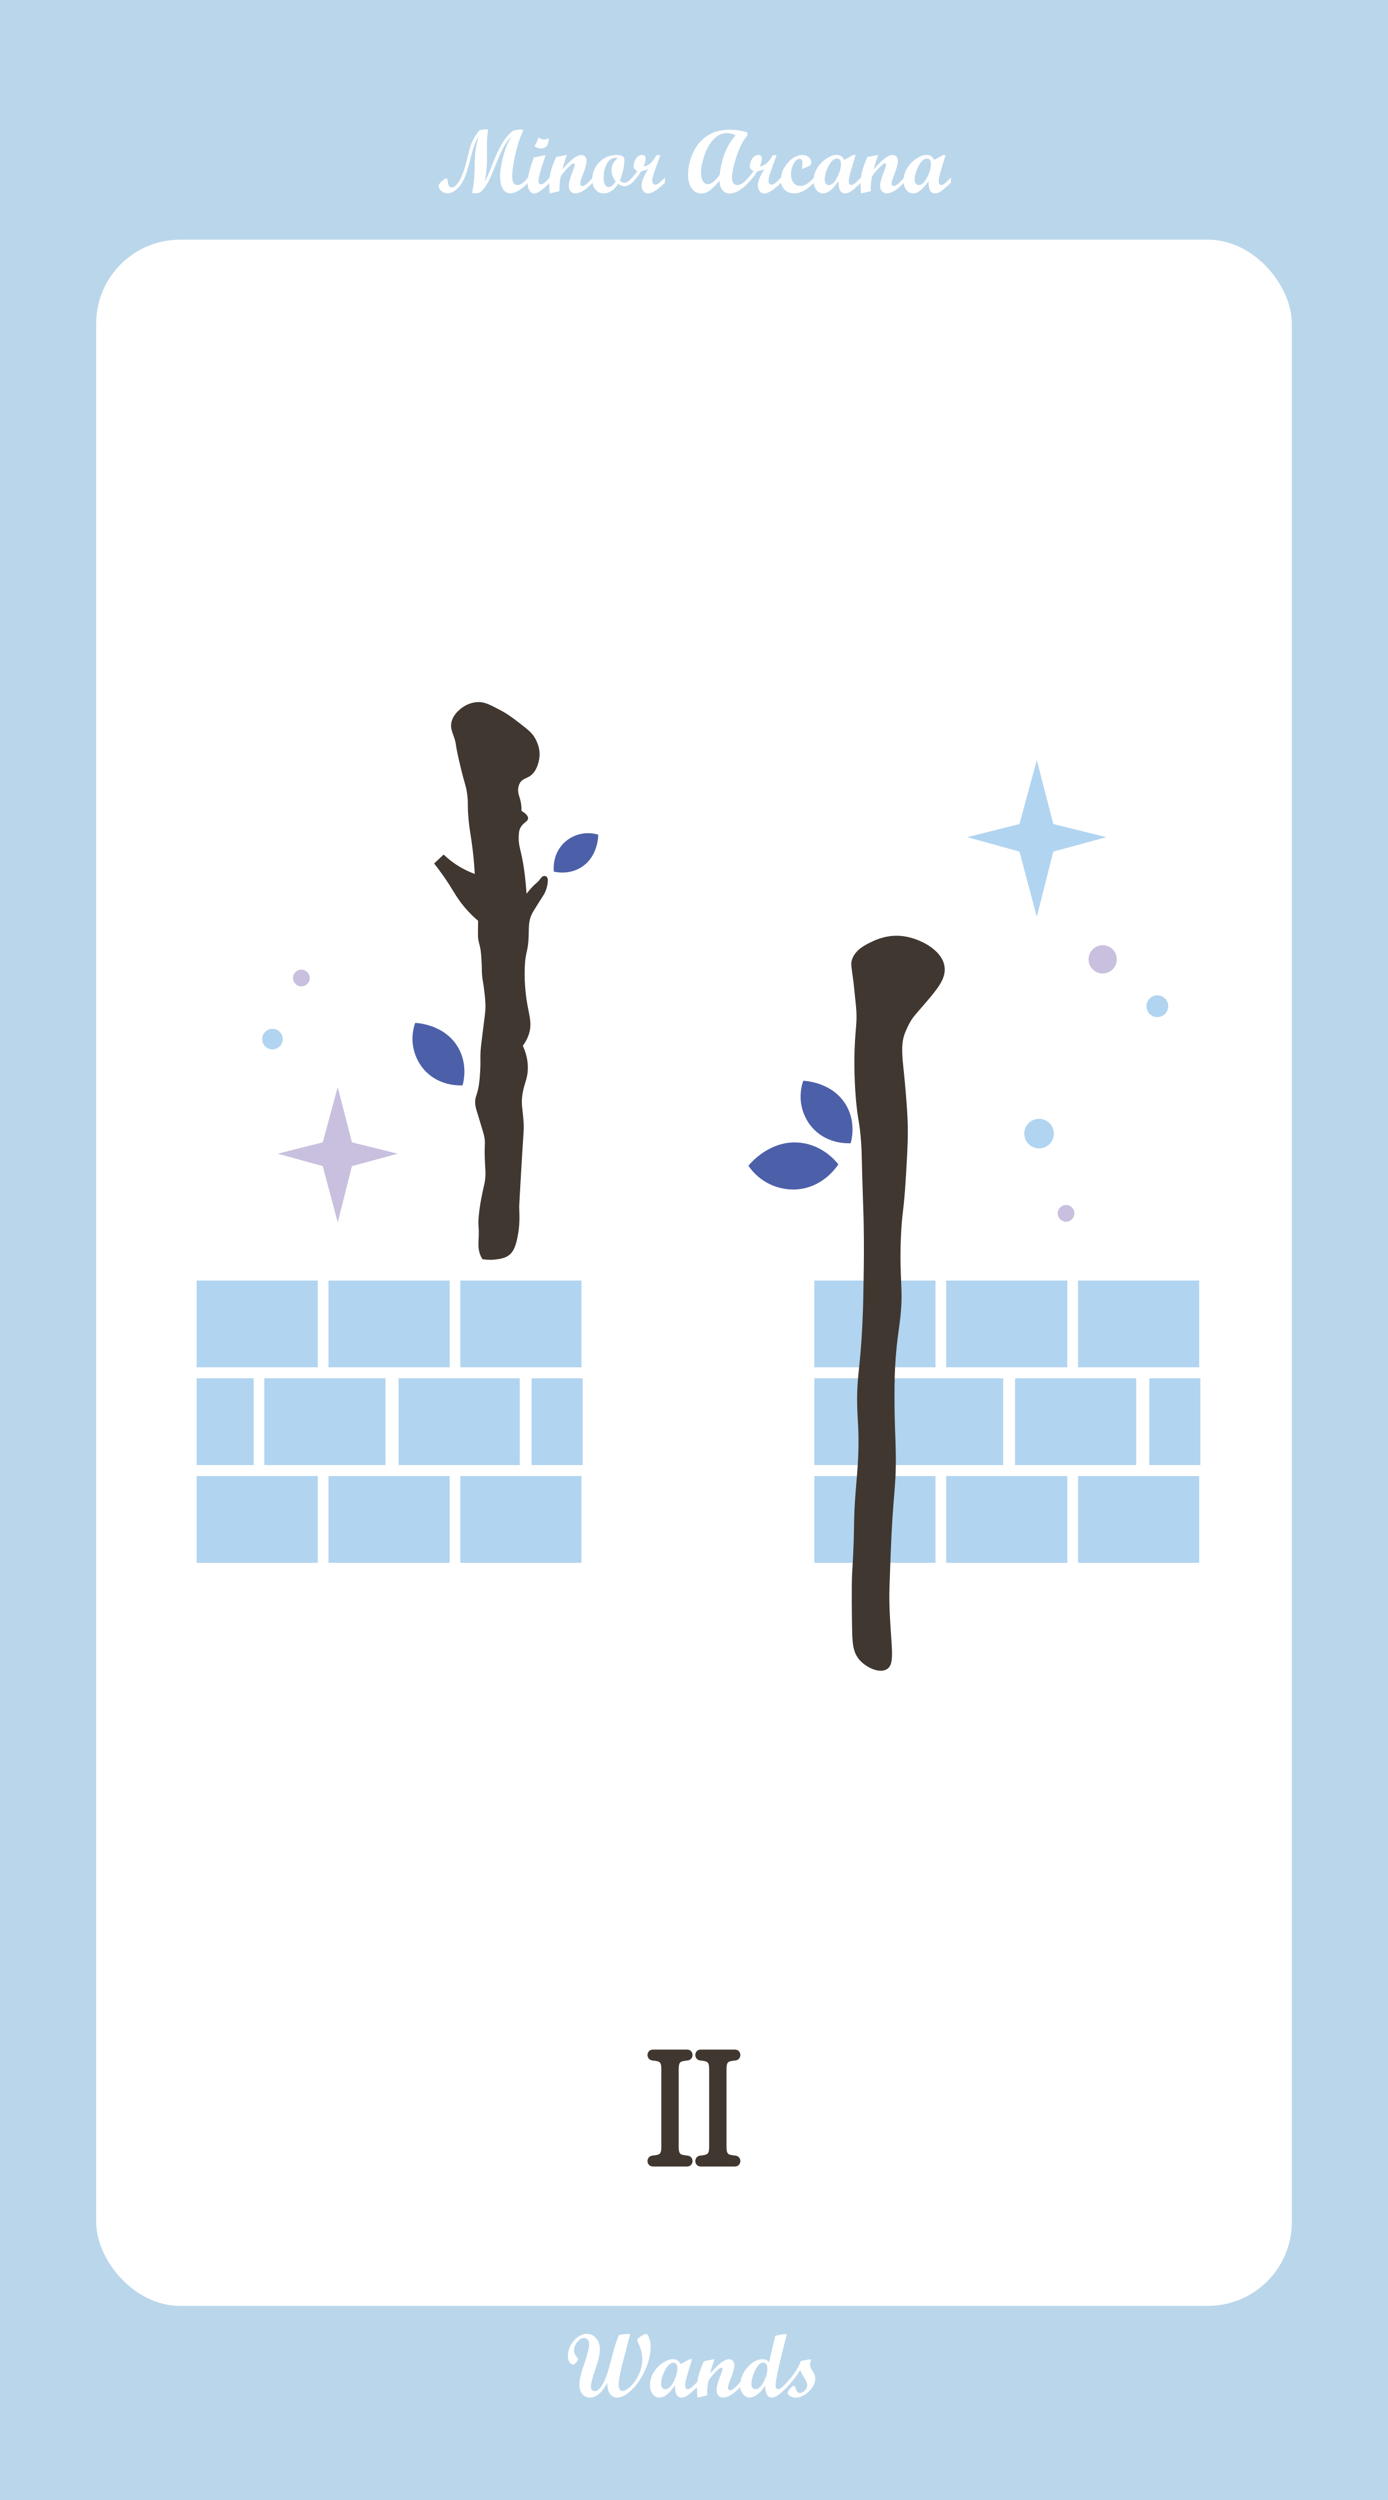 <?xml version="1.0" encoding="UTF-8"?><svg xmlns="http://www.w3.org/2000/svg" viewBox="0 0 1080 1944"><defs><style>.cls-1{fill:#fff;}.cls-2{stroke:#3f3730;stroke-miterlimit:10;stroke-width:5px;}.cls-2,.cls-3{fill:#3f3730;}.cls-4{fill:#4c5fa9;}.cls-5{fill:#bad6eb;}.cls-6{fill:#c8c0de;}.cls-7{fill:#b1d4f0;}</style></defs><g id="_배경_텍스트"><g><rect class="cls-5" width="1080" height="1944"/><rect class="cls-1" x="74.84" y="186.39" width="930.33" height="1606.64" rx="65.21" ry="65.21"/><path class="cls-2" d="M525.6,1669.57c0,1.92,.2,3.46,.6,4.62,.4,1.16,.98,2.04,1.74,2.64,.76,.6,1.72,1.02,2.88,1.26,1.16,.24,2.5,.44,4.02,.6,.56,.08,.96,.3,1.2,.66,.24,.36,.36,.74,.36,1.14s-.14,.78-.42,1.14c-.28,.36-.74,.54-1.38,.54h-26.52c-.64,0-1.1-.18-1.38-.54-.28-.36-.42-.74-.42-1.14s.12-.78,.36-1.14c.24-.36,.64-.58,1.2-.66,1.52-.16,2.84-.36,3.96-.6,1.12-.24,2.08-.66,2.88-1.26,.8-.6,1.4-1.48,1.8-2.64,.4-1.16,.6-2.7,.6-4.62v-60.72c0-1.92-.2-3.46-.6-4.62-.4-1.16-1-2.04-1.8-2.64-.8-.6-1.76-1.02-2.88-1.26-1.12-.24-2.44-.44-3.96-.6-.56-.08-.96-.3-1.2-.66-.24-.36-.36-.74-.36-1.14s.14-.78,.42-1.14c.28-.36,.74-.54,1.38-.54h26.52c.64,0,1.1,.18,1.38,.54,.28,.36,.42,.74,.42,1.14s-.12,.78-.36,1.14c-.24,.36-.64,.58-1.2,.66-1.52,.16-2.86,.36-4.02,.6-1.16,.24-2.12,.66-2.88,1.26-.76,.6-1.34,1.48-1.74,2.64-.4,1.16-.6,2.7-.6,4.62v60.72Zm37.2,0c0,1.92,.2,3.46,.6,4.62,.4,1.16,.98,2.04,1.74,2.64,.76,.6,1.72,1.02,2.88,1.26,1.16,.24,2.5,.44,4.02,.6,.56,.08,.96,.3,1.2,.66,.24,.36,.36,.74,.36,1.14s-.14,.78-.42,1.14c-.28,.36-.74,.54-1.38,.54h-26.52c-.64,0-1.1-.18-1.38-.54-.28-.36-.42-.74-.42-1.14s.12-.78,.36-1.14c.24-.36,.64-.58,1.2-.66,1.52-.16,2.84-.36,3.96-.6,1.12-.24,2.08-.66,2.88-1.26,.8-.6,1.4-1.48,1.8-2.64,.4-1.16,.6-2.7,.6-4.62v-60.72c0-1.92-.2-3.46-.6-4.62-.4-1.16-1-2.04-1.8-2.64-.8-.6-1.76-1.02-2.88-1.26-1.12-.24-2.44-.44-3.96-.6-.56-.08-.96-.3-1.2-.66-.24-.36-.36-.74-.36-1.14s.14-.78,.42-1.14c.28-.36,.74-.54,1.38-.54h26.52c.64,0,1.1,.18,1.38,.54,.28,.36,.42,.74,.42,1.14s-.12,.78-.36,1.14c-.24,.36-.64,.58-1.2,.66-1.52,.16-2.86,.36-4.02,.6-1.16,.24-2.12,.66-2.88,1.26-.76,.6-1.34,1.48-1.74,2.64-.4,1.16-.6,2.7-.6,4.62v60.72Z"/><g><path class="cls-1" d="M410.88,142.03c-5.1,5.49-9.75,8.24-13.95,8.24-2.55,0-4.5-1.23-5.83-3.69-1.33-2.46-2-5.75-2-9.88,0-3.19,.65-7.58,1.96-13.16,1.31-5.58,3-10.28,5.08-14.08l1.98-3.55c-2.71,2.83-4.93,5.92-6.67,9.28-1.73,3.36-3.8,8.06-6.2,14.1-2.4,6.04-4.22,10.15-5.45,12.34s-2.41,3.97-3.54,5.35c-1.13,1.38-2.13,2.27-3.01,2.68-.88,.41-2.41,.62-4.6,.62-.84,0-1.26-.23-1.26-.68,0-.05,.15-.76,.45-2.15,.3-1.39,.61-3.62,.92-6.68s.54-8.27,.68-15.62,1.21-13.64,3.21-18.88c-2.14,2.44-4.33,8.11-6.57,17.02l-.86,3.35c-2.35,9.27-5.04,15.53-8.08,18.78-3.03,3.25-6.01,4.87-8.93,4.87-1.8,0-3.39-.57-4.76-1.71-1.37-1.14-2.05-2.45-2.05-3.93,0-1.14,.82-2.41,2.46-3.83,1.64-1.41,2.68-2.12,3.11-2.12,.5,0,.83,.17,.99,.51,.16,.34,.37,1.28,.62,2.82s.63,2.54,1.15,3.01c.51,.47,1.16,.7,1.94,.7,1.76,0,3.7-1.76,5.83-5.28s4.07-8.96,5.83-16.32l.99-4.13c.8-3.37,1.59-6.06,2.37-8.07,.78-2.01,1.8-4.01,3.08-6.02,1.85-2.87,2.99-4.4,3.41-4.6,.42-.19,1.21-.35,2.38-.48s2.32-.19,3.49-.19c.46,0,.68,.26,.68,.79,0,.25-.07,.76-.21,1.54-.45,3.19-.66,6.39-.64,9.6l.07,9.16c.04,7.98-.59,14.41-1.91,19.31,1.21-1.46,2.96-5.22,5.26-11.28,3.33-8.59,6.36-15.04,9.09-19.35,1.3-2.07,2.87-4.06,4.7-5.96,1.83-1.9,3.1-2.92,3.81-3.06,2.42-.46,4.45-.68,6.12-.68,.62,0,.92,.17,.92,.51,0,.48-.38,1.55-1.12,3.21-1.77,4.01-3.43,9.44-4.96,16.27s-2.31,12.28-2.32,16.33c0,4.58,1.4,6.87,4.2,6.87,2.28,0,4.99-1.94,8.13-5.81v3.93Z"/><path class="cls-1" d="M427.66,142.03c-5.33,5.61-9.32,8.41-11.96,8.41-1.46,0-2.69-.75-3.69-2.24-1-1.49-1.5-3.37-1.5-5.62,0-4.85,1.64-11.57,4.92-20.17l8.68-1.81h.41l-3.42,10.7c-1.41,4.42-2.12,7.58-2.12,9.47,0,.75,.17,1.36,.5,1.83,.33,.47,.75,.7,1.25,.7,.89,0,1.78-.33,2.68-.97s2.32-2.06,4.26-4.22v3.93Zm-.68-34.79c0,5.47-2.02,8.2-6.05,8.2-1.96,0-3.63-.59-5.02-1.78,1.32-2,2.35-4.26,3.08-6.77,1.8,1.12,3.25,1.68,4.34,1.68,1.23,0,2.45-.45,3.66-1.33Z"/><path class="cls-1" d="M461.22,142.03c-5.26,5.56-9.78,8.34-13.54,8.34-1.53,0-2.76-.54-3.69-1.61-.93-1.07-1.4-2.51-1.4-4.31,0-2.44,1-6.16,3.01-11.18,1.07-2.69,1.61-4.4,1.61-5.13s-.29-1.09-.85-1.09c-.32,0-.74,.16-1.26,.48-.48,.32-1.04,.76-1.67,1.33-.57,.52-1.21,1.16-1.91,1.91-.62,.64-1.28,1.37-1.98,2.19l-1.91,2.22c-.84,1.03-1.37,2.11-1.57,3.25-.34,1.94-.57,3.71-.68,5.33-.07,1.21-.1,2.84-.1,4.89l-7.55,1.78c-.25-3.08-.38-5.37-.38-6.87,0-3.67,.43-7.14,1.28-10.43,.86-3.28,2.23-6.97,4.12-11.07l8.34-1.61c-1.75,4.72-2.91,8.43-3.45,11.14,3.73-4.17,6.7-7.06,8.89-8.67,2.19-1.61,4.15-2.41,5.85-2.41,1.16,0,2.13,.44,2.9,1.31,.77,.88,1.16,1.97,1.16,3.29,0,2.18-.98,5.78-2.94,10.8-1.34,3.44-2.02,5.68-2.02,6.7,0,1.37,.56,2.06,1.68,2.06,1.67,0,4.36-2.2,8.09-6.6v3.93Z"/><path class="cls-1" d="M491.88,142.03c-1.16,1.03-2.29,1.75-3.38,2.17-1.09,.42-1.96,.63-2.6,.63-1.64,0-3.27-.64-4.89-1.91-3.28,4.97-7.04,7.45-11.28,7.45-2.64,0-4.79-.99-6.43-2.97s-2.46-4.62-2.46-7.9c0-5.2,1.85-9.66,5.54-13.38s8.1-5.59,13.23-5.59c1.94,0,3.35,.21,4.25,.63,.9,.42,1.45,.92,1.66,1.49,.21,.57,.31,1.29,.31,2.15,0,4.26-1.16,9.49-3.49,15.69,1.16,1.07,2.38,1.61,3.66,1.61,1.53,0,3.49-1.33,5.88-4v3.93Zm-11.28-19.11c-.34-.14-.83-.21-1.47-.21-2.96,0-5.28,1.55-6.96,4.65-1.67,3.1-2.51,6.72-2.51,10.87,0,2.3,.36,4.09,1.09,5.37,.73,1.28,1.74,1.91,3.04,1.91,1.62,0,3.37-1.49,5.26-4.48-2.14-2.69-3.21-5.58-3.21-8.68,0-3.65,1.58-6.79,4.75-9.43Z"/><path class="cls-1" d="M517.42,142.03c-5.72,5.61-10.13,8.41-13.23,8.41-1.39,0-2.56-.59-3.52-1.76s-1.44-2.63-1.44-4.36c0-3.21,1.72-7.52,5.16-12.92-1.69,.87-3.53,1.47-5.54,1.81-1.48,2.73-3.81,5.67-6.97,8.82h-.79v-3.08c1.78-1.85,3.38-3.83,4.82-5.95-1.96-.87-2.94-2.15-2.94-3.86s.6-3.63,1.79-5.62c1.2-1.99,2.84-2.99,4.94-2.99,1.78,0,2.67,.91,2.67,2.73,0,1.44-.51,3.49-1.54,6.15,3.78-.41,7.09-3.3,9.91-8.68l3.11-.14-3.18,8.75c-1.32,3.69-2.18,6.2-2.56,7.54-.39,1.33-.58,2.51-.58,3.54,0,.96,.22,1.72,.67,2.29,.44,.57,1.04,.86,1.79,.86,.82,0,1.61-.28,2.36-.84s2.44-2.1,5.06-4.63v3.93Z"/><path class="cls-1" d="M582.32,142.06c-5.24,5.58-10.05,8.37-14.42,8.37-2.42,0-4.33-.85-5.74-2.56-1.41-1.71-2.2-4.15-2.36-7.31-2.76,3.35-5.2,5.83-7.33,7.45-2.13,1.62-4.4,2.43-6.82,2.43-3.1,0-5.59-1.34-7.47-4.02-1.88-2.68-2.82-6.25-2.82-10.71,0-5.33,1.23-10.83,3.69-16.49s6.11-10.13,10.94-13.42c4.83-3.28,10.69-4.92,17.57-4.92,5.15,0,9.81,.7,13.98,2.09v2.26c-3.4,3.96-6.24,9.51-8.53,16.64-2.29,7.13-3.44,12.57-3.44,16.3,0,1.82,.37,3.24,1.11,4.24,.74,1,1.77,1.5,3.09,1.5,2.37,0,5.22-1.93,8.54-5.78v3.93Zm-9.95-36.85c-2.1-1.14-4.35-1.71-6.77-1.71-3.81,0-7.24,1.59-10.29,4.77-3.05,3.18-5.46,7.39-7.23,12.63-1.77,5.24-2.65,9.79-2.65,13.64,0,2.57,.5,4.67,1.49,6.27,.99,1.61,2.26,2.41,3.81,2.41,2.69,0,5.78-2.45,9.26-7.35,1.44-12.85,5.56-23.07,12.37-30.66Z"/><path class="cls-1" d="M607.85,142.03c-5.72,5.61-10.13,8.41-13.23,8.41-1.39,0-2.56-.59-3.52-1.76s-1.44-2.63-1.44-4.36c0-3.21,1.72-7.52,5.16-12.92-1.69,.87-3.53,1.47-5.54,1.81-1.48,2.73-3.81,5.67-6.97,8.82h-.79v-3.08c1.78-1.85,3.38-3.83,4.82-5.95-1.96-.87-2.94-2.15-2.94-3.86s.6-3.63,1.79-5.62c1.2-1.99,2.84-2.99,4.94-2.99,1.78,0,2.67,.91,2.67,2.73,0,1.44-.51,3.49-1.54,6.15,3.78-.41,7.09-3.3,9.91-8.68l3.11-.14-3.18,8.75c-1.32,3.69-2.18,6.2-2.56,7.54-.39,1.33-.58,2.51-.58,3.54,0,.96,.22,1.72,.67,2.29,.44,.57,1.04,.86,1.79,.86,.82,0,1.61-.28,2.36-.84s2.44-2.1,5.06-4.63v3.93Z"/><path class="cls-1" d="M633.42,142.03c-2.92,2.87-5.59,4.98-8.02,6.32-2.43,1.34-4.96,2.02-7.6,2.02-2.96,0-5.41-.96-7.33-2.89-1.93-1.92-2.89-4.37-2.89-7.33,0-4.85,1.77-9.34,5.31-13.45,3.54-4.11,7.38-6.17,11.5-6.17,2.03,0,3.68,.56,4.96,1.69,1.28,1.13,1.91,2.59,1.91,4.39,0,.64-.12,1.12-.36,1.44-.24,.32-.69,.64-1.35,.96l-3.96,1.88c-.48,.23-.83,.34-1.06,.34-.32,0-.48-.23-.48-.68,0-.18,.07-.78,.21-1.79,.14-1.01,.21-1.63,.21-1.86,0-1-.21-1.81-.63-2.43s-.99-.92-1.69-.92c-1.66,0-3.18,1.23-4.56,3.69-1.38,2.46-2.07,5.26-2.07,8.41,0,2.71,.65,4.88,1.95,6.49,1.3,1.62,3.03,2.43,5.2,2.43,1.85,0,3.58-.53,5.21-1.59s3.48-2.68,5.55-4.87v3.93Z"/><path class="cls-1" d="M669.92,142.03c-3.65,3.46-6.25,5.72-7.83,6.77-1.57,1.05-3.08,1.57-4.51,1.57-3.6,0-5.3-3.18-5.09-9.54-2.28,3.26-4.38,5.66-6.31,7.21-1.93,1.55-3.91,2.32-5.96,2.32s-3.71-.94-5.11-2.82c-1.4-1.88-2.1-4.19-2.1-6.92,0-3.42,.94-6.68,2.82-9.78,1.88-3.1,4.29-5.61,7.23-7.52s5.54-2.87,7.79-2.87c2.85,0,4.84,1.31,5.98,3.93l6.99-3.86h1.92l-3.01,10.01c-1.55,5.04-2.33,8.49-2.33,10.36,0,1.96,.69,2.94,2.08,2.94,.89,0,1.87-.47,2.94-1.42,1.07-.95,2.57-2.39,4.51-4.32v3.93Zm-25.02,1.88c2.28,0,4.43-1.94,6.44-5.83,2.02-3.88,3.02-7.47,3.02-10.75,0-1.28-.29-2.27-.85-2.99-.57-.72-1.33-1.08-2.29-1.08-2.28,0-4.44,1.94-6.48,5.81-2.04,3.87-3.06,7.44-3.06,10.7,0,1.23,.3,2.23,.91,2.99,.6,.76,1.37,1.15,2.31,1.15Z"/><path class="cls-1" d="M703.46,142.03c-5.26,5.56-9.78,8.34-13.54,8.34-1.53,0-2.76-.54-3.69-1.61-.93-1.07-1.4-2.51-1.4-4.31,0-2.44,1-6.16,3.01-11.18,1.07-2.69,1.61-4.4,1.61-5.13s-.29-1.09-.85-1.09c-.32,0-.74,.16-1.26,.48-.48,.32-1.04,.76-1.67,1.33-.57,.52-1.21,1.16-1.91,1.91-.62,.64-1.28,1.37-1.98,2.19l-1.91,2.22c-.84,1.03-1.37,2.11-1.57,3.25-.34,1.94-.57,3.71-.68,5.33-.07,1.21-.1,2.84-.1,4.89l-7.55,1.78c-.25-3.08-.38-5.37-.38-6.87,0-3.67,.43-7.14,1.28-10.43,.86-3.28,2.23-6.97,4.12-11.07l8.34-1.61c-1.75,4.72-2.91,8.43-3.45,11.14,3.73-4.17,6.7-7.06,8.89-8.67,2.19-1.61,4.15-2.41,5.85-2.41,1.16,0,2.13,.44,2.9,1.31,.77,.88,1.16,1.97,1.16,3.29,0,2.18-.98,5.78-2.94,10.8-1.34,3.44-2.02,5.68-2.02,6.7,0,1.37,.56,2.06,1.68,2.06,1.67,0,4.36-2.2,8.09-6.6v3.93Z"/><path class="cls-1" d="M739.92,142.03c-3.65,3.46-6.25,5.72-7.83,6.77-1.57,1.05-3.08,1.57-4.51,1.57-3.6,0-5.3-3.18-5.09-9.54-2.28,3.26-4.38,5.66-6.31,7.21-1.93,1.55-3.91,2.32-5.96,2.32s-3.71-.94-5.11-2.82c-1.4-1.88-2.1-4.19-2.1-6.92,0-3.42,.94-6.68,2.82-9.78,1.88-3.1,4.29-5.61,7.23-7.52s5.54-2.87,7.79-2.87c2.85,0,4.84,1.31,5.98,3.93l6.99-3.86h1.92l-3.01,10.01c-1.55,5.04-2.33,8.49-2.33,10.36,0,1.96,.69,2.94,2.08,2.94,.89,0,1.87-.47,2.94-1.42,1.07-.95,2.57-2.39,4.51-4.32v3.93Zm-25.02,1.88c2.28,0,4.43-1.94,6.44-5.83,2.02-3.88,3.02-7.47,3.02-10.75,0-1.28-.29-2.27-.85-2.99-.57-.72-1.33-1.08-2.29-1.08-2.28,0-4.44,1.94-6.48,5.81-2.04,3.87-3.06,7.44-3.06,10.7,0,1.23,.3,2.23,.91,2.99,.6,.76,1.37,1.15,2.31,1.15Z"/></g><g><path class="cls-1" d="M472.58,1852.82c-4.1,7.7-8.57,11.55-13.4,11.55-2.53,0-4.56-.93-6.08-2.79-1.53-1.86-2.29-4.31-2.29-7.37,0-3.55,1.27-8.96,3.81-16.2s3.81-12.37,3.81-15.38c0-1.34-.38-2.46-1.15-3.35s-1.71-1.33-2.85-1.33c-1.75,0-3.5,1.07-5.23,3.21-1.73,2.14-2.6,4.33-2.6,6.56,0,1.71,.77,3.49,2.32,5.33,.64,.78,.96,1.31,.96,1.61,0,.34-.49,1.11-1.47,2.29-.98,1.19-1.82,1.78-2.53,1.78-.75,0-1.61-.55-2.56-1.64s-1.44-2.72-1.44-4.89c0-4.4,1.54-8.4,4.63-12,3.09-3.6,6.5-5.4,10.24-5.4,2.8,0,5.17,1.16,7.11,3.48,1.94,2.32,2.91,5.21,2.91,8.67-.03,3.64-1.21,8.8-3.54,15.47-2.33,6.67-3.48,11.13-3.47,13.39,0,1.07,.27,1.92,.82,2.55,.55,.63,1.28,.94,2.19,.94,1.98,0,3.95-1.62,5.91-4.85,1.96-3.23,3.75-7.87,5.37-13.91l3.21-12.03c1.25-4.74,2.65-8.88,4.2-12.41,.16-.39,1.22-.69,3.19-.91,1.97-.22,3.4-.33,4.29-.33s1.33,.18,1.33,.54l-6.26,23.86c-1.79,7-2.68,12.11-2.68,15.35,0,1.41,.3,2.54,.89,3.37,.59,.83,1.39,1.25,2.39,1.25,1.48,0,3.5-1.21,6.07-3.64,2.56-2.43,4.72-5.53,6.48-9.3,1.75-3.77,2.63-7.63,2.63-11.57,0-4.22-1.03-8.41-3.08-12.58-.57-1.21-.85-1.96-.85-2.26,0-.98,.94-2.06,2.82-3.25,1.88-1.18,3.23-1.78,4.05-1.78,.77,0,1.56,1.03,2.34,3.09,.79,2.06,1.18,4.22,1.18,6.48,0,5.99-1.4,12.13-4.2,18.41s-6.29,11.43-10.46,15.47-7.94,6.05-11.31,6.05c-2.39,0-4.29-.96-5.69-2.89-1.4-1.92-2.07-4.81-2-8.67Z"/><path class="cls-1" d="M542.65,1856.03c-3.65,3.46-6.25,5.72-7.83,6.77-1.57,1.05-3.08,1.57-4.51,1.57-3.6,0-5.3-3.18-5.09-9.54-2.28,3.26-4.38,5.66-6.31,7.21-1.93,1.55-3.91,2.32-5.96,2.32s-3.71-.94-5.11-2.82c-1.4-1.88-2.1-4.19-2.1-6.92,0-3.42,.94-6.68,2.82-9.78,1.88-3.1,4.29-5.61,7.23-7.52s5.54-2.87,7.79-2.87c2.85,0,4.84,1.31,5.98,3.93l6.99-3.86h1.92l-3.01,10.01c-1.55,5.04-2.33,8.49-2.33,10.36,0,1.96,.69,2.94,2.08,2.94,.89,0,1.87-.47,2.94-1.42,1.07-.95,2.57-2.39,4.51-4.32v3.93Zm-25.02,1.88c2.28,0,4.43-1.94,6.44-5.83,2.02-3.88,3.02-7.47,3.02-10.75,0-1.28-.29-2.27-.85-2.99-.57-.72-1.33-1.08-2.29-1.08-2.28,0-4.44,1.94-6.48,5.81-2.04,3.87-3.06,7.44-3.06,10.7,0,1.23,.3,2.23,.91,2.99,.6,.76,1.37,1.15,2.31,1.15Z"/><path class="cls-1" d="M576.18,1856.03c-5.26,5.56-9.78,8.34-13.54,8.34-1.53,0-2.76-.54-3.69-1.61-.93-1.07-1.4-2.51-1.4-4.31,0-2.44,1-6.16,3.01-11.18,1.07-2.69,1.61-4.4,1.61-5.13s-.29-1.09-.85-1.09c-.32,0-.74,.16-1.26,.48-.48,.32-1.04,.76-1.67,1.33-.57,.52-1.21,1.16-1.91,1.91-.62,.64-1.28,1.37-1.98,2.19l-1.91,2.22c-.84,1.03-1.37,2.11-1.57,3.25-.34,1.94-.57,3.71-.68,5.33-.07,1.21-.1,2.84-.1,4.89l-7.55,1.78c-.25-3.08-.38-5.37-.38-6.87,0-3.67,.43-7.14,1.28-10.43,.86-3.28,2.23-6.97,4.12-11.07l8.34-1.61c-1.75,4.72-2.91,8.43-3.45,11.14,3.73-4.17,6.7-7.06,8.89-8.67,2.19-1.61,4.15-2.41,5.85-2.41,1.16,0,2.13,.44,2.9,1.31,.77,.88,1.16,1.97,1.16,3.29,0,2.18-.98,5.78-2.94,10.8-1.34,3.44-2.02,5.68-2.02,6.7,0,1.37,.56,2.06,1.68,2.06,1.67,0,4.36-2.2,8.09-6.6v3.93Z"/><path class="cls-1" d="M612.65,1856.03c-3.28,3.26-5.78,5.46-7.5,6.61-1.72,1.15-3.24,1.73-4.56,1.73-1.62,0-2.9-.79-3.84-2.36-.95-1.57-1.43-3.87-1.45-6.9-1.87,3.03-3.9,5.33-6.1,6.9s-4.19,2.36-5.96,2.36c-1.94,0-3.65-.92-5.13-2.75-1.48-1.83-2.22-3.98-2.22-6.44,0-5.08,1.85-9.79,5.55-14.13,3.7-4.34,7.68-6.51,11.95-6.51,1.18,0,2.11,.17,2.79,.51s1.41,.92,2.21,1.74l4.89-20.44c3.99-.93,6.68-1.4,8.07-1.4,.46,0,.68,.18,.68,.55,0,.25-.57,2.61-1.71,7.08-4.55,17.87-6.83,28.64-6.83,32.33,0,.87,.18,1.56,.55,2.08,.36,.52,.84,.79,1.43,.79,1.46,0,3.86-1.89,7.2-5.67v3.93Zm-24.71,1.81c2.23,0,4.32-1.89,6.25-5.67,1.94-3.78,2.91-7.33,2.91-10.63,0-1.34-.3-2.41-.91-3.21-.6-.8-1.4-1.2-2.38-1.2-2.12,0-4.17,1.98-6.15,5.93s-2.97,7.53-2.97,10.71c0,1.25,.29,2.25,.87,2.97,.58,.73,1.37,1.09,2.38,1.09Z"/><path class="cls-1" d="M623.14,1836c1.57-.41,3.16-.75,4.75-1.01,1.59-.26,2.55-.39,2.87-.39,.23,0,.34,.09,.34,.27,0,.34-.09,.69-.27,1.06-.37,1.05-.55,2.05-.55,3.01,0,1.18,.69,2.8,2.05,4.85s2.05,3.96,2.05,5.71c0,3.49-1.67,6.85-5.01,10.08-3.34,3.24-6.8,4.85-10.37,4.85-1.55,0-2.96-.41-4.24-1.23-1.28-.82-1.91-1.7-1.91-2.63,0-.55,.63-1.58,1.9-3.11,1.26-1.53,2.17-2.29,2.72-2.29,.73,0,1.38,.93,1.95,2.8,.57,1.87,1.55,2.8,2.94,2.8s2.69-.64,3.91-1.93,1.83-2.67,1.83-4.15c0-1.44-.77-3.35-2.32-5.74s-2.58-4.4-3.08-6.01c-2.64,4.26-5.99,8.62-10.05,13.09h-.79v-3.08c5.58-5.95,9.34-11.6,11.28-16.95Z"/></g></g></g><g id="_반짝이"><polygon class="cls-7" points="806.75 591 819.57 640.76 860.86 650.98 819.57 662.19 806.75 712.87 793.24 662.19 752.64 650.98 793.24 640.76 806.75 591"/><polygon class="cls-6" points="262.78 845.36 273.85 888.29 309.48 897.11 273.85 906.79 262.78 950.52 251.12 906.79 216.08 897.11 251.12 888.29 262.78 845.36"/><circle class="cls-6" cx="858" cy="746" r="11"/><circle class="cls-7" cx="900.53" cy="782.41" r="8.47"/><circle class="cls-7" cx="808.5" cy="881.5" r="11.5"/><circle class="cls-6" cx="829.5" cy="943.5" r="6.5"/><circle class="cls-7" cx="212" cy="808" r="8"/><circle class="cls-6" cx="234.5" cy="760.5" r="6.5"/></g><g id="_완드_2"><rect class="cls-7" x="153" y="995.75" width="94.27" height="67.47"/><rect class="cls-7" x="255.59" y="995.75" width="94.27" height="67.47"/><rect class="cls-7" x="205.68" y="1071.76" width="94.27" height="67.47"/><rect class="cls-7" x="413.64" y="1071.76" width="39.74" height="67.47"/><rect class="cls-7" x="153" y="1071.76" width="44.36" height="67.47"/><rect class="cls-7" x="310.12" y="1071.76" width="94.27" height="67.47"/><rect class="cls-7" x="358.19" y="995.75" width="94.27" height="67.47"/><rect class="cls-7" x="153" y="1147.78" width="94.27" height="67.47"/><rect class="cls-7" x="255.59" y="1147.78" width="94.27" height="67.47"/><rect class="cls-7" x="358.19" y="1147.78" width="94.27" height="67.47"/><rect class="cls-7" x="633.62" y="995.75" width="94.27" height="67.47"/><rect class="cls-7" x="736.21" y="995.75" width="94.27" height="67.47"/><rect class="cls-7" x="686.3" y="1071.76" width="94.27" height="67.47"/><rect class="cls-7" x="894.26" y="1071.76" width="39.74" height="67.47"/><rect class="cls-7" x="633.62" y="1071.76" width="44.36" height="67.47"/><rect class="cls-7" x="789.82" y="1071.76" width="94.27" height="67.47"/><rect class="cls-7" x="838.8" y="995.75" width="94.27" height="67.47"/><rect class="cls-7" x="633.62" y="1147.78" width="94.27" height="67.47"/><rect class="cls-7" x="736.21" y="1147.78" width="94.27" height="67.47"/><rect class="cls-7" x="838.8" y="1147.78" width="94.27" height="67.47"/><path class="cls-3" d="M370.97,546.01c-6.88,.5-11.66,4.34-13.25,5.73-1.64,1.45-5.57,4.92-6.55,10.31-.73,4.03,.61,6.83,2.13,11.27,2.17,6.35,.27,3.08,4.77,21.92,3.79,15.87,4.32,14.75,5.29,21.3,1.21,8.16,.13,8.13,1.16,19.94,.88,10.02,1.86,12.39,3.26,24.34,.96,8.17,1.41,14.76,1.63,18.76-2.92-1.07-6.15-2.47-9.54-4.32-6.29-3.45-11.14-7.37-14.68-10.75-2.47,2.31-4.94,4.63-7.41,6.94,1.5,1.89,3.81,4.86,6.47,8.6,7.12,9.99,9.06,14.6,13.86,21.13,2.81,3.81,7.23,9.15,13.89,14.83-.03,1.35-.06,3.33-.07,5.73-.03,3.97-.04,5.95,.02,6.87,.31,4.48,1.26,5.15,2.08,10.7,.27,1.83,.38,3.5,.59,6.82,.42,6.42,.15,7.65,.47,11.99,.33,4.36,.68,4.2,1.51,10.75,.48,3.83,1.06,8.37,1.14,13.07,.06,3.31-.16,4.86-1.51,15.59-1.45,11.6-2.18,17.44-2.3,19.67-.38,7.03,.19,7.18-.32,16.06-.47,8.08-1.15,11.66-1.66,13.89-1.19,5.26-1.85,5.12-2.15,8.2-.4,4.18,.59,6.77,2.99,14.63,2.52,8.24,3.78,12.35,4.13,14.53,.84,5.26-.11,4.72,.3,16.58,.3,8.69,.87,10.64,.25,16.01-.38,3.31-.71,3.58-2,9.91-1.11,5.46-2.33,11.46-2.97,18.58-.81,9,.48,6.84-.12,18.34-.19,3.66-.58,8.9,2.37,14.11,.26,.47,.5,.84,.67,1.09,2.26,.4,5.67,.76,9.76,.3,3.13-.36,7.25-.83,10.6-3.21,3.04-2.16,5.14-5.66,6.82-13.77,2.11-10.17,1.57-17.93,1.38-23.6-.04-1.2,.57-11.54,1.78-32.23,1.65-28.17,2-27.78,1.68-33.36-.66-11.51-2.22-14.43-.84-22.83,1.35-8.23,3.78-11.23,4.1-18.68,.33-7.83-1.94-14.32-3.91-18.56,1.6-2.12,3.64-5.33,4.89-9.59,2.28-7.78,.25-13.36-1.41-22.79-.51-2.92-2.58-15.25-1.95-29.04,.57-12.49,2.66-11.22,3.04-24.32,.19-6.56-.22-11.15,2.55-16.83,.73-1.5,2.32-4.02,5.51-9.07,3.41-5.4,4.44-6.68,5.46-9.64,.2-.57,2.88-8.47,.25-10.33-.68-.48-1.56-.44-1.75-.42-1.6,.13-2.5,1.62-3.73,3.19-2.21,2.82-2.14,1.64-6.33,6.28-.97,1.07-2.23,2.53-3.63,4.32-.15-2.59-.43-6.55-.99-11.37-.64-5.57-1.25-10.83-2.67-17.52-1.44-6.78-2.51-9.34-2.42-14.68,.05-3.27,.12-5.64,1.58-8.16,2.21-3.8,5.54-4.35,5.71-6.8,.08-1.24-.63-3.19-5.09-5.86,.04-2.98-.3-5.31-.59-6.82-.92-4.68-2.34-6.36-2.03-10.13,.09-1.06,.25-2.83,1.31-4.7,1.81-3.2,4.81-3.49,7.56-5.24,5.7-3.62,7.05-11.1,7.44-13.25,1.57-8.7-2.63-15.52-3.81-17.42-2.15-3.48-5.38-5.99-11.84-11-4.49-3.48-8.8-6.79-15.2-10.13-8.06-4.21-12.09-6.32-17.69-5.91Z"/><path class="cls-3" d="M703,728c-11.7-1.61-20.79,2.5-24,4-5.28,2.47-13.34,6.23-16,14-1.25,3.65-.47,5.72,1,17,0,0,.38,2.89,2,19,1.24,12.27-.34,16.13-1,33-.14,3.64-.72,20.22,1,40,1.41,16.2,2.78,16.33,4,33,.48,6.53,.37,7.88,1,30,.68,23.9,.79,21.7,1,32,.36,17.86,.17,31.63,0,43-.19,13.13-.35,23.52-1,37-1.8,37.15-4.62,40.29-4,64,.3,11.5,1.07,14.72,1,28-.08,14.41-1.05,23.36-2,35-2.51,30.76-.44,26.12-3,67,0,0-.59,9.43,0,42,.21,11.42,.52,18.93,6,25,5.22,5.77,15.29,10.44,21,7,7.42-4.47,2.58-19.7,2-54-.1-5.69,.27-15.46,1-35,1.84-49.26,4.41-51,4-79-.21-14.03-.96-21.06-1-43-.02-12.61,.21-21.72,1-32,.93-12.16,2.15-19.42,3-26,3.5-26.97-.47-31.77,1-67,.86-20.71,2.16-17.33,4-49,1.21-20.92,1.8-31.67,1-46-1.03-18.45-3-36-3-36-2.15-19.16-.7-24.19,3-32,3.58-7.55,4.26-7.61,14-19,9.16-10.71,16.11-18.83,15-28-1.59-13.11-18.91-22.2-32-24Z"/><path class="cls-4" d="M661.92,888.98c.82-2.96,4.02-15.86-3.08-28.78-10.34-18.8-32.7-19.77-33.8-19.8-1.09,3.1-3.35,10.79-1.21,20.29,.72,3.22,2.96,11.13,9.9,17.95,11.09,10.89,25.53,10.46,28.19,10.34Z"/><path class="cls-4" d="M359.92,843.98c.82-2.96,4.02-15.86-3.08-28.78-10.34-18.8-32.7-19.77-33.8-19.8-1.09,3.1-3.35,10.79-1.21,20.29,.72,3.22,2.96,11.13,9.9,17.95,11.09,10.89,25.53,10.46,28.19,10.34Z"/><path class="cls-4" d="M430.91,677.77c2.21,.51,11.8,2.45,21.08-3.2,13.5-8.22,13.5-24.7,13.48-25.51-2.32-.71-8.05-2.12-14.97-.24-2.35,.64-8.1,2.54-12.89,7.87-7.66,8.52-6.88,19.12-6.7,21.08Z"/><path class="cls-4" d="M652.33,905.41c-2.18-2.77-11.94-14.5-28.71-16.71-24.42-3.22-40.51,16.8-41.29,17.8,2.12,3.12,7.7,10.43,17.94,14.92,3.47,1.52,12.31,4.83,23.33,3.04,17.61-2.86,27.03-16.5,28.72-19.04Z"/></g></svg>